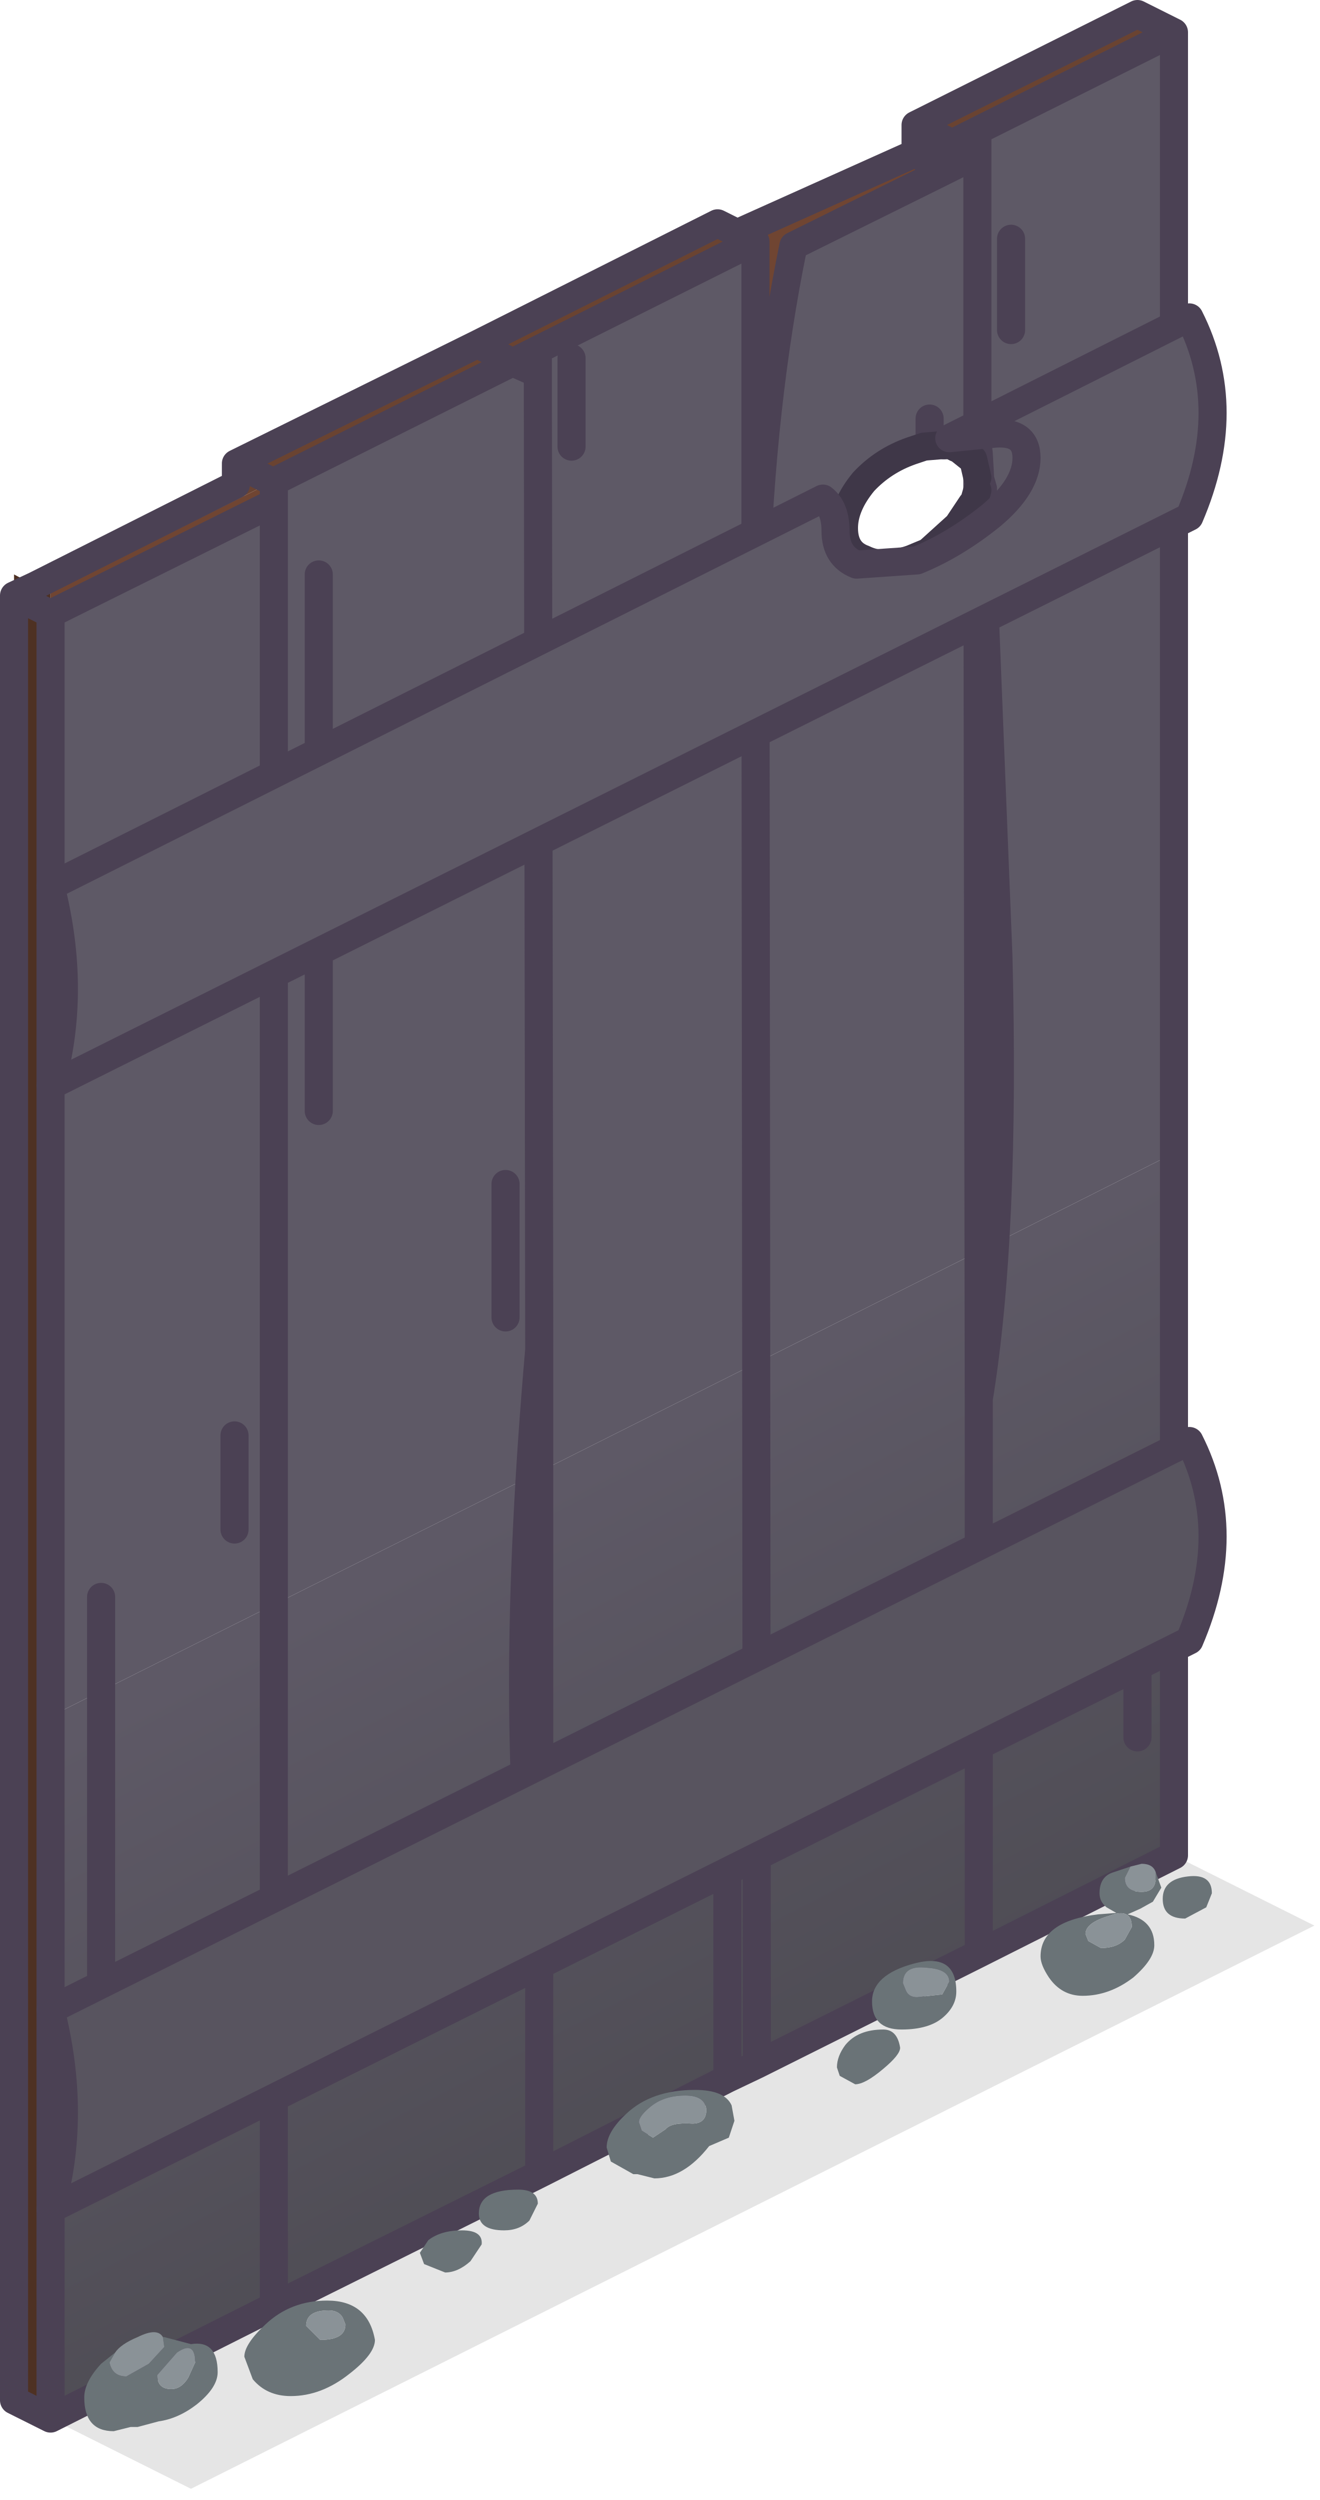 <?xml version="1.0" encoding="utf-8"?>
<svg version="1.1" id="Layer_1"
xmlns="http://www.w3.org/2000/svg"
xmlns:xlink="http://www.w3.org/1999/xlink"
xmlns:author="http://www.sothink.com"
width="47px" height="89px"
xml:space="preserve">
<g id="104" transform="matrix(1, 0, 0, 1, 16.8, 73.6)">
<path style="fill:#000000;fill-opacity:0.102" d="M30,-5.05L-10 15L-15 12.5L25 -7.55L30 -5.05" />
<path style="fill:#5E5966;fill-opacity:1" d="M18.65,-29.35Q18.9 -33.75 18.75 -39.55L18 -57.85L18 -56.6L17.85 -57.25L17.8 -57.25L17.3 -57.65L17.25 -57.65L17.05 -57.75L16.85 -57.75L16.7 -57.75L16.1 -57.7L15.65 -57.55Q14.65 -57.2 13.95 -56.45Q13.25 -55.6 13.25 -54.8Q13.25 -53.95 13.95 -53.7Q14.65 -53.35 15.65 -53.7L16.25 -53.95L17.3 -54.9L17.8 -55.65L17.85 -55.7L17.9 -55.8L18 -56.15L18.05 -29.05L2.4 -21.2L2.4 -25.55L2.1 -21.05L-15 -12.5L-15 -51.75L-7.05 -55.7L-7.05 -56.45L1.45 -60.7L2.35 -60.3L2.35 -61.15L10.05 -65L10.1 -65L10.1 -52.65Q10.3 -59.25 11.45 -64.85L18 -68.1L18 -68.95L25 -72.45L25 -32.55L18.65 -29.35" />
<linearGradient
id="LinearGradID_487" gradientUnits="userSpaceOnUse" gradientTransform="matrix(-0.006, -0.012, 0.027, -0.014, 5.1, -9.5)" spreadMethod ="pad" x1="-819.2" y1="0" x2="819.2" y2="0" >
<stop  offset="0" style="stop-color:#4F4D55;stop-opacity:1" />
<stop  offset="1" style="stop-color:#5E5966;stop-opacity:1" />
</linearGradient>
<path style="fill:url(#LinearGradID_487) " d="M18.65,-29.35L25 -32.55L25 -7.55L-15 12.5L-15 -12.5L2.1 -21.05L2.4 -21.2L18.05 -29.05L18.65 -29.35" />
<path style="fill:#4E3123;fill-opacity:1" d="M-15.55,-52.75L-15 -52.5L-15 -51.75L-15 12.5L-16.3 11.85L-16.3 -52.4L-16.3 -53.15L-15.55 -52.75" />
<path style="fill:#6A4331;fill-opacity:1" d="M18,-68.95L17.1 -68.5L15.8 -69.15L23.7 -73.1L25 -72.45L18 -68.95M-15,-52.5L-15.55 -52.75L-8.4 -56.35L-8.4 -57.05L-8.4 -57.1L0.2 -61.35L8.75 -65.65L9.45 -65.3L10.05 -65L2.35 -61.15L1.45 -60.7L-7.05 -56.45L-7.1 -56.45L-15 -52.5" />
<path style="fill:#9C8363;fill-opacity:1" d="M18,-56.6L18 -57.85L18.05 -57.45L18.1 -56.55L18.1 -55.85L18.75 -39.55Q19 -29.6 18.05 -23.8L18 -56.15L18 -56.6M18,-68.95L18 -68.1L17.1 -68.5L18 -68.95M2.35,-60.3L1.45 -60.7L2.35 -61.15L2.35 -60.3M2.4,-25.55L2.4 -4.15Q1.25 -12.4 2.4 -25.55" />
<path style="fill:#704532;fill-opacity:1" d="M15.8,-68.15L16.8 -67.5L11.45 -64.85Q10.3 -59.25 10.1 -52.65L10.1 -65L10.05 -65L9.45 -65.3L15.8 -68.15M-7.1,-56.45L-7.05 -56.45L-7.05 -55.7L-15 -51.75L-15 -52.5L-7.1 -56.45" />
<path style="fill:#5E5966;fill-opacity:1" d="M18.1,-56.55L18.2 -56.2L18.1 -55.85L18.1 -56.55" />
<path style="fill:none;stroke-width:1;stroke-linecap:round;stroke-linejoin:round;stroke-miterlimit:3;stroke:#4B4154;stroke-opacity:1" d="M18,-56.6L18 -57.85L18 -68.1L16.8 -67.5L11.45 -64.85Q10.3 -59.25 10.1 -52.65L10.1 -50.75L10.15 -0.1L18.05 -4.05L18.05 -23.8L18 -56.15M16.25,-53.95L16.3 -51.7M17.1,-68.5L18 -68.1L18 -68.95L17.1 -68.5L15.8 -69.15L15.8 -68.15L16.8 -67.5M10.05,-65L9.45 -65.3L8.75 -65.65L0.2 -61.35L1.45 -60.7L2.35 -61.15L10.05 -65L10.1 -65L10.1 -52.65M-7.05,-56.45L1.45 -60.7L2.35 -60.3L2.35 -61.15M3.55,-60.85L3.55 -57.7M18,-57.85L18.05 -57.45L18.1 -56.55L18.2 -56.2L18.1 -55.85L18.75 -39.55Q19 -29.6 18.05 -23.8M16.8,-57.75Q16.55 -58.05 16.3 -58L16.3 -58.7M18.1,-56.55L18.1 -55.85M18,-56.6L18 -56.15M19.2,-61.85L19.2 -65.1M9.45,-65.3L15.8 -68.15M15.8,-69.15L23.7 -73.1L25 -72.45L25 -7.55L18.05 -4.05M18,-68.95L25 -72.45M2.35,-60.3L2.4 -25.65L2.4 -25.55L2.4 -4.15L2.4 3.8L9.1 0.4L9.1 -13M1.2,-26.7L1.2 -31.45M23.7,-16L23.7 -11.75M2.4,-25.55Q1.25 -12.4 2.4 -4.15M10.15,-0.1L9.1 0.4M-7.05,-55.7L-15 -51.75L-16.3 -52.4L-16.3 11.85L-15 12.5L-15 -51.75M-15.55,-52.75L-16.3 -52.4M-15.55,-52.75L-8.4 -56.35L-8.4 -57.05M-7.1,-56.45L-8.4 -57.1L0.2 -61.35M-7.1,-56.45L-7.05 -56.45L-7.05 -55.7L-7.05 8.5L2.4 3.8M-8.45,-19.15L-8.45 -22.5M-13.2,-2.4L-13.2 -16.75M-5.45,-53.15L-5.45 -34.05M-7.05,8.5L-15 12.5" />
<path style="fill:none;stroke-width:1;stroke-linecap:round;stroke-linejoin:round;stroke-miterlimit:3;stroke:#3F3748;stroke-opacity:1" d="M18,-56.15L17.9 -55.8L17.85 -55.7L17.8 -55.65L17.3 -54.9L16.25 -53.95L15.65 -53.7Q14.65 -53.35 13.95 -53.7Q13.25 -53.95 13.25 -54.8Q13.25 -55.6 13.95 -56.45Q14.65 -57.2 15.65 -57.55L16.1 -57.7L16.7 -57.75L16.8 -57.75L16.85 -57.75L17.05 -57.75L17.25 -57.65L17.3 -57.65L17.8 -57.25L17.85 -57.25L18 -56.6" />
<path style="fill:#5E5966;fill-opacity:1" d="M12.95,-54.7Q12.95 -53.8 13.7 -53.5L15.85 -53.65Q17.2 -54.2 18.5 -55.25Q19.75 -56.3 19.75 -57.3Q19.75 -58.3 18.5 -58.15L17 -58L25.55 -62.3Q27.2 -59.05 25.55 -55.2L-15 -34.95Q-14.05 -38.3 -15 -42.05L12.5 -55.85Q12.95 -55.5 12.95 -54.7" />
<path style="fill:#58545F;fill-opacity:1" d="M25.55,-15.2L-15 5.05Q-14.05 1.7 -15 -2.05L25.55 -22.3Q27.2 -19.05 25.55 -15.2" />
<path style="fill:none;stroke-width:1;stroke-linecap:round;stroke-linejoin:round;stroke-miterlimit:3;stroke:#4B4154;stroke-opacity:1" d="M12.5,-55.85L-15 -42.05Q-14.05 -38.3 -15 -34.95L25.55 -55.2Q27.2 -59.05 25.55 -62.3L17 -58L18.5 -58.15Q19.75 -58.3 19.75 -57.3Q19.75 -56.3 18.5 -55.25Q17.2 -54.2 15.85 -53.65L13.7 -53.5Q12.95 -53.8 12.95 -54.7Q12.95 -55.5 12.5 -55.85M25.55,-22.3L-15 -2.05Q-14.05 1.7 -15 5.05L25.55 -15.2Q27.2 -19.05 25.55 -22.3" />
<path style="fill:#6A7377;fill-opacity:1" d="M14.65,-1.35Q15.15 -1.35 15.25 -0.7Q15.25 -0.45 14.65 0.05Q14 0.6 13.65 0.6L13.1 0.3L13 0Q13 -0.4 13.3 -0.8Q13.75 -1.35 14.65 -1.35M15.3,-1.35Q14.25 -1.35 14.25 -2.35Q14.25 -3.3 15.75 -3.7Q17.25 -4.1 17.25 -2.7Q17.25 -2.2 16.8 -1.8Q16.3 -1.35 15.3 -1.35M15.85,-2.5L16.75 -2.6L17 -3.05Q17 -3.5 16.2 -3.55Q15.35 -3.65 15.35 -3L15.45 -2.75Q15.55 -2.5 15.85 -2.5M26.35,-6.2L26.15 -5.7L25.4 -5.3Q24.6 -5.3 24.6 -6Q24.6 -6.7 25.5 -6.8Q26.35 -6.9 26.35 -6.2M24.55,-6.4L24.25 -5.9L23.8 -5.65L23.35 -5.45Q24.3 -5.25 24.3 -4.35Q24.3 -3.85 23.55 -3.2Q22.7 -2.55 21.75 -2.55Q21 -2.55 20.55 -3.2Q20.25 -3.65 20.25 -3.95Q20.25 -5.2 22.3 -5.45L22.95 -5.5L22.6 -5.7Q22.35 -5.9 22.35 -6.2Q22.35 -6.8 22.85 -6.95L23.45 -7.15L23.25 -6.75Q23.25 -6.25 23.85 -6.25Q24.35 -6.25 24.35 -6.75L24.35 -6.95L24.55 -6.4M23.5,-5Q23.5 -5.7 22.7 -5.4Q21.85 -5.15 21.85 -4.75L21.95 -4.5L22.4 -4.25Q22.95 -4.25 23.25 -4.55L23.5 -5M8.45,2.8Q7.55 3.95 6.5 3.95L5.9 3.8L5.75 3.8L4.95 3.35L4.8 2.85Q4.8 2.3 5.5 1.65Q6.4 0.8 7.95 0.8Q9 0.8 9.25 1.35L9.35 1.9L9.15 2.5L8.45 2.8M7.6,1Q6.8 1 6.3 1.45Q5.95 1.75 5.95 1.95L6.05 2.25L6.45 2.5L6.9 2.2Q7.1 1.95 7.85 2Q8.35 2 8.35 1.5Q8.3 1 7.6 1M2.35,4.85L2.05 5.45Q1.7 5.8 1.15 5.8Q0.25 5.8 0.25 5.2Q0.25 4.35 1.65 4.35Q2.35 4.35 2.35 4.85M-0.35,5.8Q0.4 5.8 0.35 6.3L-0.05 6.9Q-0.5 7.3 -0.95 7.3L-1.7 7L-1.85 6.6L-1.55 6.15Q-1.1 5.8 -0.35 5.8M-5.15,8.3Q-3.7 8.3 -3.45 9.7Q-3.45 10.2 -4.35 10.9Q-5.35 11.7 -6.45 11.7Q-7.3 11.7 -7.8 11.1L-8.1 10.3Q-8.1 9.85 -7.35 9.15Q-6.45 8.3 -5.15 8.3M-5.9,9.2L-5.4 9.7Q-4.5 9.7 -4.5 9.15L-4.6 8.9Q-4.75 8.65 -5.1 8.65Q-5.9 8.65 -5.9 9.2M-12.9,10.5Q-12.8 11 -12.3 11L-11.5 10.55L-10.95 9.95L-11 9.6L-10.95 9.6L-10 9.85Q-9.05 9.7 -9.05 10.85Q-9.05 11.4 -9.8 12Q-10.45 12.5 -11.15 12.6L-11.9 12.8L-12.15 12.8L-12.75 12.95Q-13.8 12.95 -13.8 11.75Q-13.8 11.2 -13.2 10.55L-12.7 10.15L-12.9 10.5M-9.85,10.5Q-9.85 9.7 -10.5 10.15L-11.2 10.95Q-11.2 11.45 -10.7 11.45Q-10.35 11.45 -10.1 11.05L-9.85 10.5" />
<path style="fill:#8A9297;fill-opacity:1" d="M15.45,-2.75L15.35 -3Q15.35 -3.65 16.2 -3.55Q17 -3.5 17 -3.05L16.75 -2.6L15.85 -2.5Q15.55 -2.5 15.45 -2.75M23.85,-7.25Q24.25 -7.25 24.35 -6.95L24.35 -6.75Q24.35 -6.25 23.85 -6.25Q23.25 -6.25 23.25 -6.75L23.45 -7.15L23.85 -7.25M23.25,-4.55Q22.95 -4.25 22.4 -4.25L21.95 -4.5L21.85 -4.75Q21.85 -5.15 22.7 -5.4Q23.5 -5.7 23.5 -5L23.25 -4.55M8.35,1.5Q8.35 2 7.85 2Q7.1 1.95 6.9 2.2L6.45 2.5L6.05 2.25L5.95 1.95Q5.95 1.75 6.3 1.45Q6.8 1 7.6 1Q8.3 1 8.35 1.5M-5.1,8.65Q-4.75 8.65 -4.6 8.9L-4.5 9.15Q-4.5 9.7 -5.4 9.7L-5.9 9.2Q-5.9 8.65 -5.1 8.65M-12.7,10.15Q-12.5 9.85 -11.9 9.6Q-11.2 9.25 -11 9.6L-10.95 9.95L-11.5 10.55L-12.3 11Q-12.8 11 -12.9 10.5L-12.7 10.15M-10.1,11.05Q-10.35 11.45 -10.7 11.45Q-11.2 11.45 -11.2 10.95L-10.5 10.15Q-9.85 9.7 -9.85 10.5L-10.1 11.05" />
</g>
</svg>
